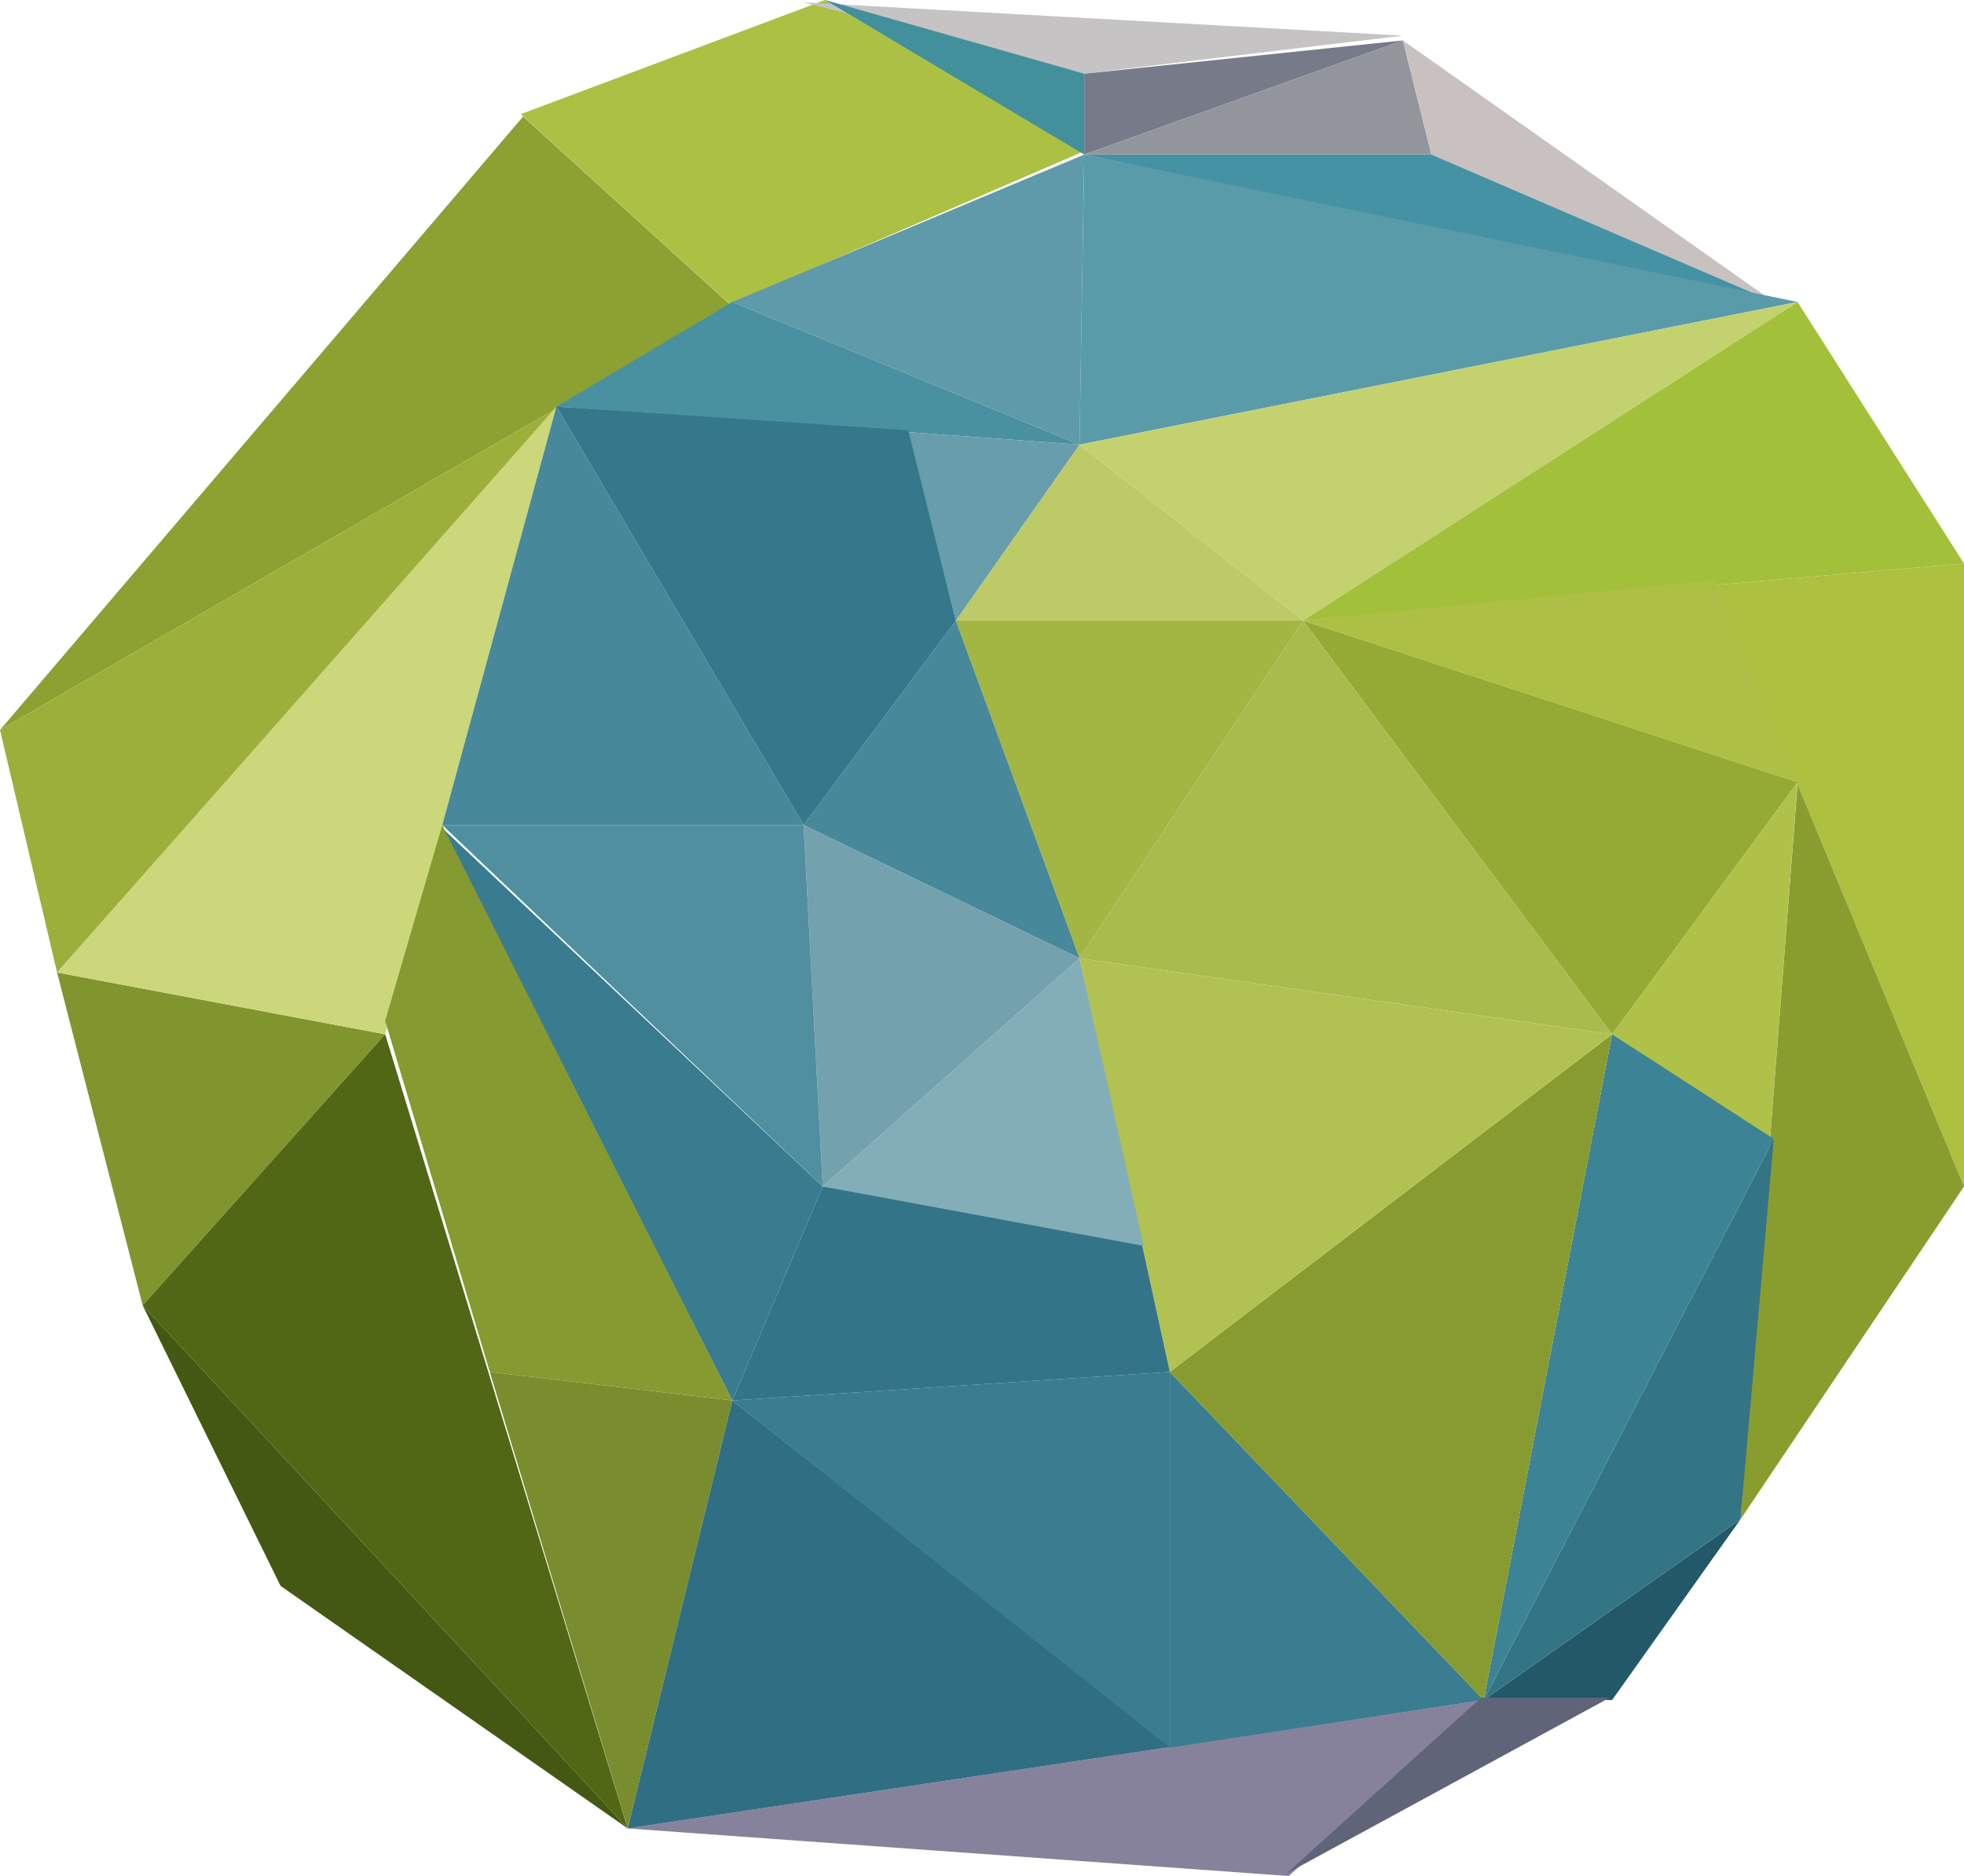 <svg xmlns="http://www.w3.org/2000/svg" viewBox="0 0 1908.84 1823.33"><defs><style>.cls-1{fill:#acc043;}.cls-2{fill:#8ba132;}.cls-3{fill:#9caf3b;}.cls-4{fill:#445813;}.cls-5{fill:#80952e;}.cls-6{fill:#516715;}.cls-7{fill:#798d2e;}.cls-8{fill:#87829b;}.cls-9{fill:#306e83;}.cls-10{fill:#235868;}.cls-11{fill:#c5c3c4;}.cls-12{fill:#42909b;}.cls-13{fill:#777b89;}.cls-14{fill:#92959c;}.cls-15{fill:#c9c0c0;}.cls-16{fill:#4592a4;}.cls-17{fill:#599ba9;}.cls-18{fill:#c4d16f;}.cls-19{fill:#a3c03b;}.cls-20{fill:#adc040;}.cls-21{fill:#899d2e;}.cls-22{fill:#adbf45;}.cls-23{fill:#95aa35;}.cls-24{fill:#afc148;}.cls-25{fill:#347585;}.cls-26{fill:#3c8395;}.cls-27{fill:#3a7d90;}.cls-28{fill:#889b30;}.cls-29{fill:#a9bb4d;}.cls-30{fill:#a3b643;}.cls-31{fill:#b1c252;}.cls-32{fill:#ccd77b;}.cls-33{fill:#5f9aaa;}.cls-34{fill:#4991a0;}.cls-35{fill:#bcca68;}.cls-36{fill:#689dab;}.cls-37{fill:#337488;}.cls-38{fill:#397c8f;}.cls-39{fill:#859a31;}.cls-40{fill:#47889a;}.cls-41{fill:#83aeb7;}.cls-42{fill:#73a1ad;}.cls-43{fill:#508fa0;}.cls-44{fill:#35788b;}.cls-45{fill:#5f6478;}</style></defs><title>Earth</title><g id="Layer_2" data-name="Layer 2"><g id="Layer_1-2" data-name="Layer 1"><polygon class="cls-1" points="801.9 0 506.1 110.92 709.46 295.8 1051.48 147.9 801.9 0"/><polyline class="cls-2" points="0 709.46 508.41 113.24 711.77 298.11 0 709.46"/><polyline class="cls-3" points="0 709.46 542.3 396.05 55.46 945.17"/><polygon class="cls-4" points="610.09 1777.11 272.69 1541.4 138.66 1268.71 610.09 1777.11"/><polyline class="cls-5" points="55.46 945.17 138.66 1268.71 374.37 1005.26 55.46 945.17"/><polygon class="cls-6" points="610.09 1777.11 474.38 1332.75 374.37 1005.26 138.66 1268.71 610.09 1777.11"/><polygon class="cls-7" points="711.77 1361.14 476.05 1333.41 610.09 1777.11 711.77 1361.14"/><polygon class="cls-8" points="1252.53 1823.33 610.09 1777.11 1442.03 1652.32 1252.53 1823.33"/><polygon class="cls-9" points="711.77 1361.14 1138.47 1697.86 610.09 1777.11 711.77 1361.14"/><polygon class="cls-10" points="1442.03 1652.32 1691.61 1476.69 1566.82 1652.32 1442.03 1652.32"/><polygon class="cls-11" points="781.1 2.31 1363.45 34.66 1053.79 71.64 781.1 2.31"/><polygon class="cls-12" points="1053.79 150.21 1053.79 71.64 801.9 0 1053.79 150.21"/><polygon class="cls-13" points="1363.45 39.29 1053.79 150.21 1053.79 71.64 1363.45 39.29"/><polygon class="cls-14" points="1391.18 150.21 1363.45 39.29 1053.79 150.21 1391.18 150.21"/><polygon class="cls-15" points="1723.96 293.49 1363.45 39.29 1391.18 150.21 1723.96 293.49"/><polygon class="cls-16" points="1053.79 150.21 1723.96 293.49 1391.18 150.21 1053.79 150.21"/><polygon class="cls-17" points="1049.17 432.15 1053.79 150.21 1747.07 293.49 1049.17 432.15"/><polygon class="cls-18" points="1266.39 603.15 1049.17 432.15 1747.07 293.49 1266.39 603.15"/><polygon class="cls-19" points="1908.84 547.69 1747.07 293.49 1266.39 603.15 1908.84 547.69"/><polygon class="cls-20" points="1908.84 1153.16 1666.99 568.57 1908.84 547.69 1908.84 1153.16"/><polygon class="cls-21" points="1691.61 1476.69 1908.84 1153.16 1747.07 762.14 1691.61 1476.69"/><polygon class="cls-22" points="1266.39 603.15 1747.07 760.3 1666.19 563.87 1266.39 603.15"/><polygon class="cls-23" points="1566.82 1005.26 1747.07 760.3 1266.39 603.15 1566.82 1005.26"/><polygon class="cls-24" points="1720.31 1106.94 1566.82 1005.26 1747.07 760.3 1720.31 1106.94"/><polygon class="cls-25" points="1442.03 1652.32 1723.96 1106.94 1691.61 1476.69 1442.03 1652.32"/><polygon class="cls-26" points="1566.82 1005.26 1723.96 1106.94 1442.03 1652.32 1566.82 1005.26"/><polygon class="cls-27" points="1136.98 1698.54 1136.98 1333.41 1442.03 1652.32 1136.98 1698.54"/><polygon class="cls-28" points="1566.82 1005.26 1136.98 1333.41 1442.03 1652.32 1566.82 1005.26"/><polygon class="cls-29" points="1266.39 603.15 1049.17 931.31 1566.82 1005.26 1266.39 603.15"/><polygon class="cls-30" points="929 603.15 1266.39 603.15 1049.17 931.31 929 603.15"/><polygon class="cls-31" points="1136.98 1333.41 1566.82 1005.26 1049.17 931.31 1136.98 1333.41"/><polygon class="cls-27" points="711.77 1361.14 1136.98 1333.41 1136.98 1698.54 711.77 1361.14"/><polyline class="cls-32" points="55.46 945.17 540.76 395.17 374.37 1005.26 55.46 945.17"/><polygon class="cls-33" points="711.77 293.49 1049.17 432.15 1053.79 150.21 711.77 293.49"/><polygon class="cls-34" points="540.76 395.17 1049.17 432.15 711.77 293.49 540.76 395.17"/><polygon class="cls-35" points="1266.39 603.15 1049.17 432.15 929 603.15 1266.39 603.15"/><polygon class="cls-36" points="882.78 420.05 1049.17 432.15 929 603.15 882.78 420.05"/><polygon class="cls-37" points="711.77 1361.14 799.59 1153.16 1107.19 1197.01 1136.98 1333.41 711.77 1361.14"/><polygon class="cls-38" points="429.2 804.21 799.59 1153.16 711.77 1361.14 429.2 804.21"/><polygon class="cls-39" points="476.05 1333.41 374.37 992.16 429.83 801.9 711.77 1361.14 476.05 1333.41"/><polygon class="cls-40" points="929 603.15 781.1 801.9 1049.17 931.31 929 603.15"/><polygon class="cls-41" points="799.59 1153.16 1111.56 1210.93 1049.17 931.31 799.59 1153.16"/><polygon class="cls-42" points="781.1 801.9 799.59 1153.16 1049.17 931.31 781.1 801.9"/><polygon class="cls-43" points="429.83 801.9 781.1 801.9 799.59 1153.16 429.83 801.9"/><polygon class="cls-40" points="540.76 395.17 781.1 801.9 429.83 801.9 540.76 395.17"/><polygon class="cls-44" points="882.78 418.28 540.76 395.17 781.1 801.9 929 603.15 882.78 418.28"/><polygon class="cls-45" points="1250.22 1821.02 1439.71 1650.01 1564.51 1650.01 1250.22 1821.02"/></g></g></svg>